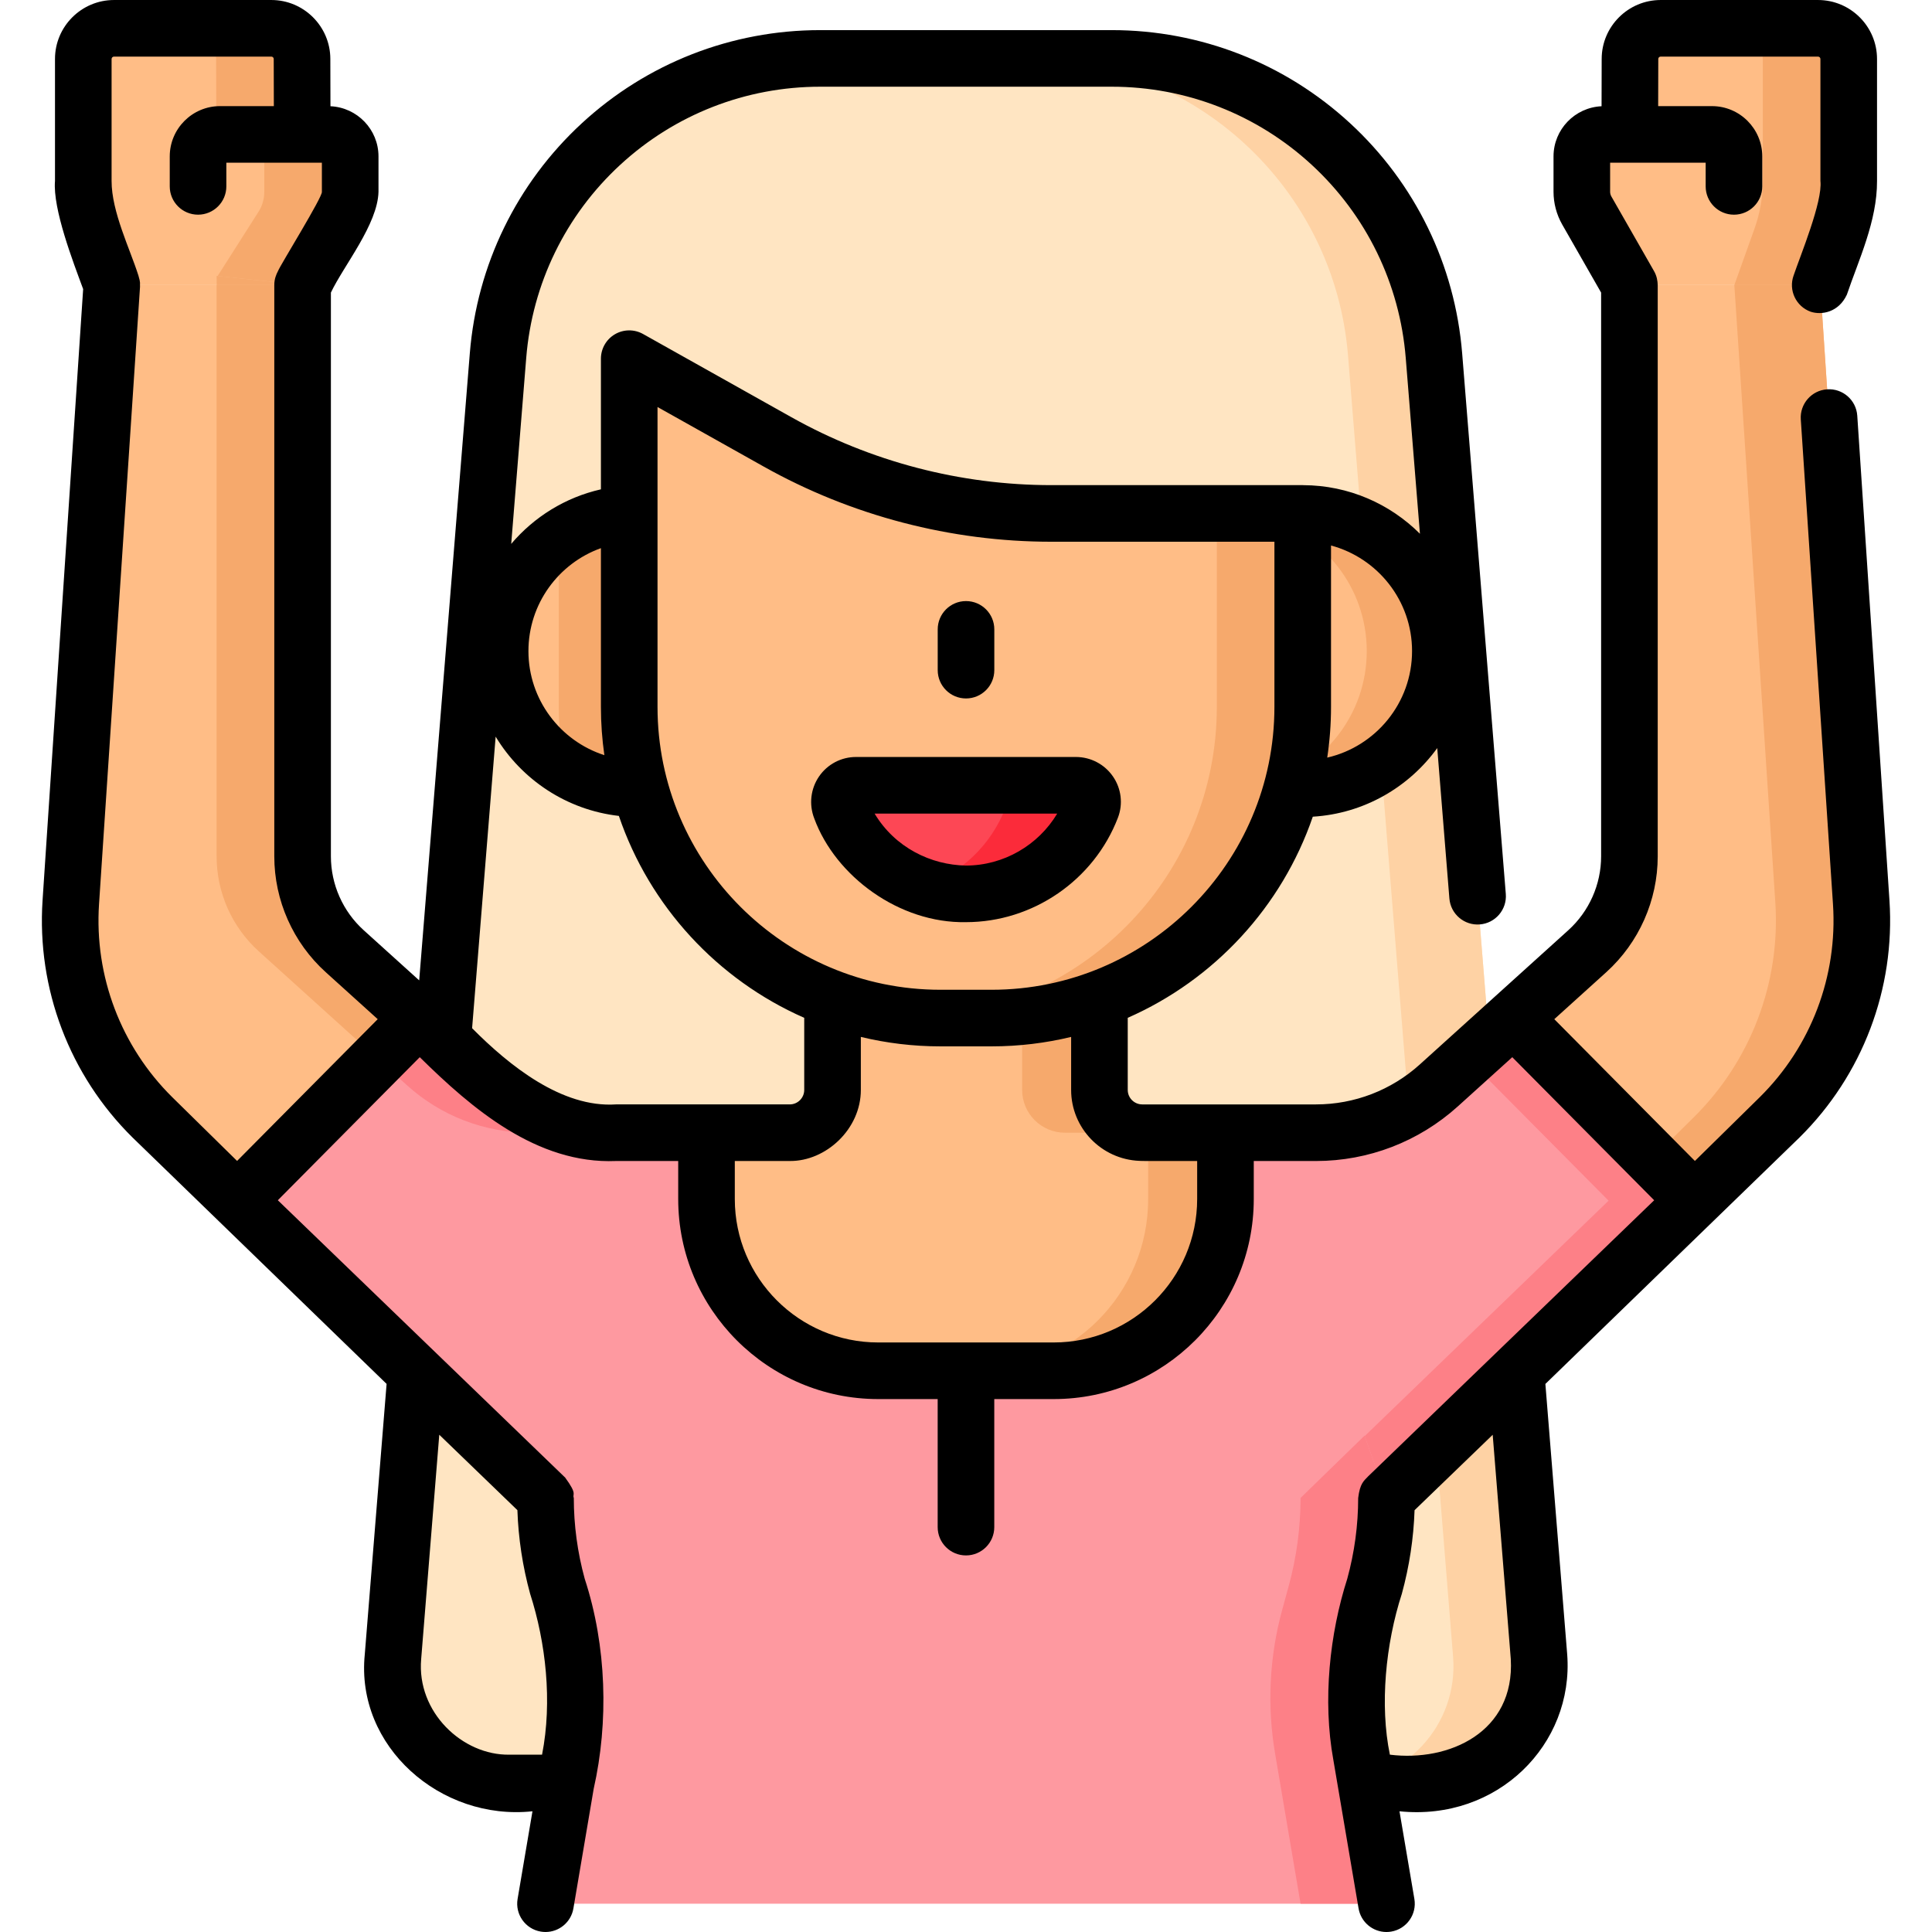 <svg id="Capa_1" enable-background="new 0 0 512.001 512.001" height="512" viewBox="0 0 512.001 512.001" width="512" xmlns="http://www.w3.org/2000/svg"><g><g><path d="m376.993 472.506h-242c-18.079 0-32.31-15.427-30.855-33.447l27.842-344.827c3.592-44.484 40.741-78.755 85.37-78.755h77.287c44.629 0 81.778 34.27 85.37 78.755l27.842 344.827c1.454 18.02-12.777 33.447-30.856 33.447z" fill="#ffe5c2"/><path d="m407.848 439.059-27.842-344.827c-3.592-44.484-40.741-78.755-85.37-78.755h-22.764c44.629 0 81.778 34.27 85.37 78.755l27.842 344.827c1.455 18.02-12.777 33.447-30.855 33.447h22.763c18.08 0 32.311-15.427 30.856-33.447z" fill="#fed2a4"/><path d="m362.585 426.528c-3.452 12.559-4.086 25.742-1.841 38.583l6.682 39.388h-222.866l6.682-39.388c2.244-12.841 1.61-26.024-1.842-38.583l-1.681-6.149c-2.093-7.628-3.16-15.498-3.16-23.408v-96.791h222.866v96.791c0 7.91-1.067 15.78-3.16 23.408z" fill="#fe99a0"/><path d="m364.266 420.379c2.093-7.628 3.16-15.498 3.16-23.408v-22.158l-22.764 22.158c0 7.91-1.067 15.78-3.16 23.408l-1.681 6.149c-3.452 12.559-4.086 25.742-1.841 38.583l6.682 39.388h22.764l-6.682-39.388c-2.244-12.841-1.61-26.024 1.842-38.583z" fill="#fd8087"/><path d="m144.563 300.178-53.208-48.098c-7.109-6.426-11.165-15.561-11.165-25.144v-151.391h-50.57l-10.86 163.55c-1.411 21.25 6.487 42.064 21.64 57.029l13.878 13.705 42.461 40.983z" fill="#ffbd86"/><path d="m91.355 252.08c-7.109-6.426-11.165-15.561-11.165-25.144v-151.391h-50.57l-.001.021h27.786v151.391c0 9.583 4.056 18.718 11.165 25.144l53.208 48.098-36.948 39.12 11.909 11.494 47.824-50.635z" fill="#f6a96c"/><path d="m144.563 396.972-81.617-78.776 48.009-48.399 19.748 17.851c8.921 8.064 20.518 12.529 32.544 12.529h15.474z" fill="#fe99a0"/><path d="m148.901 298.01-8.46 2.17c-12.03 0-23.62-4.47-32.54-12.53l-7.73-6.98 10.78-10.87 19.75 17.85c5.279 4.77 11.51 8.29 18.2 10.36z" fill="#fd8087"/><path d="m291.358 288.838v-29.625h-70.73v29.625c0 6.264-5.078 11.342-11.342 11.342l-22.057.001v17.576c0 25.136 20.376 45.512 45.512 45.512h46.504c25.136 0 45.512-20.376 45.512-45.512v-17.576s-12.374 0-22.058-.001c-6.264 0-11.341-5.078-11.341-11.342z" fill="#ffbd86"/><path d="m302.699 300.18c-6.264 0-11.341-5.078-11.341-11.342v-29.625h-20.479v29.625c0 6.264 5.077 11.342 11.341 11.342 9.684 0 22.058.001 22.058.001v17.576c0 25.135-20.376 45.512-45.512 45.512h20.479c25.135 0 45.512-20.376 45.512-45.512v-17.576s-12.374 0-22.058-.001z" fill="#f6a96c"/><path d="m29.62 75.545-5.367-15.015c-1.442-4.034-2.179-8.285-2.179-12.569v-32.327c0-4.492 3.642-8.134 8.134-8.134h41.7c4.484 0 8.122 3.629 8.134 8.113l.148 59.932z" fill="#ffbd86"/><path d="m80.041 15.613c-.011-4.484-3.649-8.113-8.133-8.113h-22.764c4.484 0 8.122 3.629 8.134 8.113l.148 59.932h22.764z" fill="#f6a96c"/><circle cx="345.234" cy="172.544" fill="#ffbd86" r="36.478"/><path d="m345.234 136.066c-3.38 0-6.648.469-9.754 1.33 15.408 4.267 26.724 18.382 26.724 35.148s-11.316 30.881-26.724 35.148c3.106.86 6.375 1.33 9.754 1.33 20.146 0 36.478-16.332 36.478-36.478s-16.332-36.478-36.478-36.478z" fill="#f6a96c"/><path d="m205.5 172.54c0 20.15-16.33 36.48-36.48 36.48-7.11 0-13.74-2.03-19.34-5.54-10.29-6.45-17.14-17.89-17.14-30.94 0-12.36 6.15-23.28 15.55-29.87 5.92-4.16 13.14-6.6 20.93-6.6 20.15 0 36.48 16.33 36.48 36.47z" fill="#ffbd86"/><path d="m205.5 172.54c0 20.15-16.33 36.48-36.48 36.48-7.11 0-13.74-2.03-19.34-5.54-1.05-5.22-1.59-10.62-1.59-16.15v-44.66c5.92-4.16 13.14-6.6 20.93-6.6 20.15 0 36.48 16.33 36.48 36.47z" fill="#f6a96c"/><path d="m345.236 136.066v51.263c0 45.547-36.923 82.47-82.47 82.47h-13.546c-45.547 0-82.47-36.923-82.47-82.47v-92.272l39.326 22.056c22.158 12.427 47.137 18.953 72.542 18.953z" fill="#ffbd86"/><g><path d="m322.472 136.066v51.263c0 44-34.459 79.943-77.861 82.335 1.526.084 3.062.135 4.609.135h13.545c45.547 0 82.47-36.923 82.47-82.47v-51.263z" fill="#f6a96c"/></g><path d="m80.19 75.545 11.289-19.749c.868-1.518 1.324-3.237 1.324-4.986v-9.359c0-3.22-2.61-5.829-5.829-5.829h-28.662c-3.22 0-5.829 2.61-5.829 5.829v9.941 21.205z" fill="#ffbd86"/><path d="m86.974 35.623h-22.764c3.219 0 5.829 2.61 5.829 5.829v9.359c0 1.749-.456 3.468-1.324 4.986l-11.046 17.353 22.521 2.395 11.289-19.749c.868-1.518 1.324-3.237 1.324-4.986v-9.359c0-3.219-2.61-5.828-5.829-5.828z" fill="#f6a96c"/><path d="m367.438 300.178 53.208-48.098c7.109-6.426 11.165-15.561 11.165-25.144v-151.391h50.569l10.86 163.55c1.411 21.25-6.487 42.064-21.64 57.029l-13.878 13.705-42.461 40.983z" fill="#ffbd86"/><path d="m493.241 239.095-10.86-163.55h-22.764l10.86 163.55c1.411 21.25-6.487 42.064-21.64 57.03l-13.878 13.705-30.553 29.49 10.856 11.493 42.461-40.983 13.878-13.705c15.153-14.966 23.051-35.78 21.64-57.03z" fill="#f6a96c"/><path d="m367.438 396.972 81.617-78.776-48.009-48.399-19.748 17.851c-8.921 8.064-20.518 12.529-32.544 12.529h-15.474z" fill="#fe99a0"/><path d="m401.046 269.798-12.002 10.849 37.247 37.549-64.637 62.387 5.784 16.389 81.617-78.776z" fill="#fd8087"/><path d="m482.381 75.545 5.367-15.015c1.442-4.034 2.179-8.285 2.179-12.569v-32.327c0-4.492-3.642-8.134-8.134-8.134h-41.7c-4.484 0-8.122 3.629-8.134 8.113l-.148 59.932z" fill="#ffbd86"/><path d="m481.793 7.5h-22.763c4.492 0 8.134 3.642 8.134 8.134v32.328c0 4.283-.737 8.535-2.179 12.569l-5.367 15.015h22.764l5.367-15.015c1.442-4.034 2.179-8.285 2.179-12.569v-32.328c-.001-4.492-3.643-8.134-8.135-8.134z" fill="#f6a96c"/><path d="m431.811 75.545-11.289-19.749c-.868-1.518-1.324-3.237-1.324-4.986v-9.359c0-3.22 2.61-5.829 5.829-5.829h28.661c3.22 0 5.829 2.61 5.829 5.829v9.941z" fill="#ffbd86"/><g><path d="m226.851 208.108c-3.123 0-5.209 3.145-4.081 6.057 1.798 4.645 4.549 8.812 8.008 12.271 6.46 6.46 15.35 10.445 25.204 10.445 15.195 0 28.154-9.497 33.282-22.881 1.091-2.847-1.093-5.893-4.142-5.893h-58.271z" fill="#fd4755"/></g><path d="m285.122 208.108h-22.763c3.048 0 5.232 3.046 4.142 5.893-3.784 9.878-11.841 17.624-21.908 21.012 3.576 1.206 7.402 1.869 11.39 1.869 15.195 0 28.154-9.497 33.282-22.881 1.089-2.847-1.094-5.893-4.143-5.893z" fill="#fb2b3a"/></g><g><path d="m500.724 238.598-8.528-128.437c-.273-4.132-3.852-7.262-7.98-6.986-4.133.274-7.261 3.847-6.986 7.98l8.528 128.437c1.268 19.092-5.813 37.752-19.427 51.196l-17.165 16.878-37.262-37.573 13.772-12.449c8.666-7.834 13.636-19.026 13.636-30.708v-151.391c-.034-1.056-.203-2.356-.988-3.722l-11.288-19.746c-.221-.386-.337-.824-.337-1.267v-7.688h25.32v6.271c0 4.142 3.357 7.5 7.5 7.5s7.5-3.358 7.5-7.5v-7.941c0-7.35-5.979-13.33-13.329-13.33h-14.26l.031-12.497c.001-.345.283-.626.63-.626h41.7c.353 0 .64.283.64.63v32.33c.628 5.431-5.306 19.727-7.112 25.065-1.395 3.9.637 8.192 4.537 9.587 2.901.954 7.409.171 9.588-4.537 3.086-9.13 8.035-19.481 7.987-30.115v-32.329c0-8.618-7.016-15.63-15.64-15.63h-41.7c-8.6 0-15.611 6.995-15.63 15.591l-.031 12.562c-7.071.316-12.731 6.151-12.731 13.299v9.358c0 3.047.799 6.057 2.313 8.708l10.301 18.02v149.397c0 7.448-3.169 14.585-8.694 19.58l-39.349 35.569c-.007.007-.014.014-.021.021-7.558 6.818-17.321 10.574-27.497 10.574h-46.05c-2.117 0-3.84-1.723-3.84-3.84v-19.107c22.918-10.078 40.864-29.44 49.042-53.302 13.559-.817 25.474-7.804 32.98-18.186l3.218 39.863c.333 4.129 3.951 7.208 8.079 6.872 4.129-.333 7.205-3.95 6.872-8.079l-11.567-143.275c-1.894-23.397-12.438-45.047-29.688-60.962-17.255-15.917-39.684-24.683-63.158-24.683h-77.29c-23.475 0-45.906 8.766-63.16 24.682-17.255 15.917-27.797 37.568-29.686 60.964l-13.416 166.182-14.704-13.292c-5.525-4.995-8.694-12.132-8.694-19.581v-149.398c3.401-7.166 12.407-18.086 12.613-26.727v-9.358c0-7.148-5.66-12.983-12.731-13.299l-.031-12.56c-.02-8.598-7.032-15.593-15.63-15.593h-41.7c-8.624 0-15.64 7.012-15.64 15.63v32.33c-.616 7.409 4.792 21.411 7.463 28.647l-10.757 161.991c-1.557 23.442 7.137 46.354 23.853 62.862l67.32 65.288-5.785 71.706c-2.456 24.401 20.126 44.136 44.442 41.555l-3.941 23.236c-.692 4.083 2.057 7.956 6.141 8.648.424.072.846.106 1.263.106 3.591 0 6.765-2.587 7.386-6.247l5.377-31.709c3.981-17.622 3.47-37.822-2.378-55.647-1.92-7.008-2.894-14.218-2.894-21.428-.448-1.169 1.065-.808-2.289-5.395l-76.147-73.493 37.612-37.917c13.774 13.568 30.985 28.385 52.013 27.517h16.48v10.08c0 29.23 23.78 53.01 53.01 53.01h15.752v33.934c0 4.142 3.358 7.5 7.5 7.5s7.5-3.358 7.5-7.5v-33.934h15.748c29.235 0 53.02-23.78 53.02-53.01v-10.08h16.49c13.909 0 27.255-5.137 37.579-14.466l14.438-13.049 37.604 37.918-75.797 73.16c-1.167 1.253-2.161 1.842-2.645 5.727 0 7.212-.974 14.421-2.893 21.423-4.671 14.555-6.552 32.227-3.691 47.973l6.689 39.39c.622 3.659 3.795 6.245 7.386 6.245.417 0 .84-.035 1.265-.107 4.084-.693 6.832-4.566 6.139-8.65l-3.946-23.234c25.956 2.654 46.239-17.704 44.447-41.553l-5.784-71.698 67.329-65.298c16.716-16.508 25.411-39.421 23.854-62.863zm-237.958 23.702h-13.546c-41.339 0-74.97-33.631-74.97-74.97v-79.467l28.158 15.792c23.227 13.026 49.58 19.912 76.21 19.912h59.117v43.763c.001 41.338-33.63 74.97-74.969 74.97zm-49.636 26.54c0 2.118-1.723 3.84-3.84 3.84l-46.044-.002c-14.332.951-28.276-10.258-38.133-20.192l6.238-77.271c6.889 11.402 18.808 19.432 32.658 21.011 8.146 23.958 26.134 43.403 49.12 53.509v19.105zm-52.965-88.709c-11.661-3.752-20.124-14.699-20.124-27.591 0-12.493 7.976-23.254 19.209-27.273v42.062c0 4.346.316 8.619.915 12.802zm191.565.645c.66-4.388 1.005-8.877 1.005-13.446v-42.767c12.352 3.318 21.475 14.603 21.475 27.977 0 13.745-9.62 25.277-22.48 28.236zm-187.369-157.088c14.476-13.354 33.295-20.708 52.99-20.708h77.29c19.693 0 38.511 7.354 52.986 20.708 14.474 13.353 23.319 31.517 24.908 51.146l3.764 46.62c-7.932-7.922-18.866-12.839-30.929-12.88-.045-.001-.089-.007-.134-.007h-66.617c-24.066 0-47.882-6.223-68.874-17.995l-39.327-22.056c-2.321-1.302-5.161-1.276-7.459.07-2.297 1.346-3.709 3.809-3.709 6.472v34.622c-9.459 2.145-17.734 7.331-23.774 14.458l3.98-49.303c1.585-19.63 10.429-37.794 24.905-51.147zm-29.37 421.322c-12.42.202-24.605-11.257-23.375-25.347l4.795-59.439 20.705 19.984c.254 7.465 1.384 14.901 3.37 22.148 4.15 12.904 5.938 28.528 3.165 42.654zm-72.16-157.348-17.161-16.874c-13.613-13.444-20.694-32.104-19.426-51.196l10.86-163.549c-.065-1.15.204-.887-.424-3.026-2.23-7.048-7.122-16.906-7.109-25.057v-32.33c0-.347.287-.63.64-.63h41.7c.347 0 .629.281.63.628l.031 12.494h-14.259c-7.35 0-13.33 5.979-13.33 13.33v7.941c0 4.142 3.358 7.5 7.5 7.5s7.5-3.358 7.5-7.5v-6.271h25.32v7.688c.329 1.174-11.072 19.527-11.625 21.013-.493.934-.993 2.14-.989 3.722v151.391c0 11.682 4.97 22.874 13.636 30.708l13.772 12.45zm254.429 10.098c0 20.959-17.056 38.01-38.02 38.01h-23.228c-.007 0-.013-.001-.019-.001s-.013.001-.019.001h-23.233c-20.959 0-38.01-17.051-38.01-38.01v-10.08h14.56c9.599.099 18.853-8.47 18.84-18.84v-14.043c6.768 1.632 13.828 2.503 21.09 2.503h13.546c7.263 0 14.326-.871 21.095-2.504v14.044c0 10.129 8.04 18.394 18.071 18.801.599.102 14.009.008 15.328.039v10.08zm83.115 121.902c1.11 19.417-16.399 27.295-32.043 25.348-2.705-13.085-1.149-29.307 3.172-42.648 1.985-7.246 3.116-14.68 3.37-22.142l20.706-19.986z"/><path d="m285.123 200.608h-58.271c-3.92 0-7.582 1.929-9.795 5.159-2.232 3.257-2.711 7.409-1.281 11.105 5.629 15.369 22.569 27.844 40.208 27.51 17.749 0 33.938-11.13 40.286-27.699 1.386-3.618.896-7.692-1.311-10.898-2.231-3.242-5.908-5.177-9.836-5.177zm-29.141 28.773c-9.24-.142-18.795-4.741-24.203-13.773h48.397c-5.011 8.392-14.225 13.773-24.194 13.773z"/><path d="m256.004 185.097c4.143 0 7.5-3.358 7.5-7.5v-10.806c0-4.142-3.357-7.5-7.5-7.5-4.142 0-7.5 3.358-7.5 7.5v10.806c0 4.142 3.358 7.5 7.5 7.5z"/></g></g></svg>